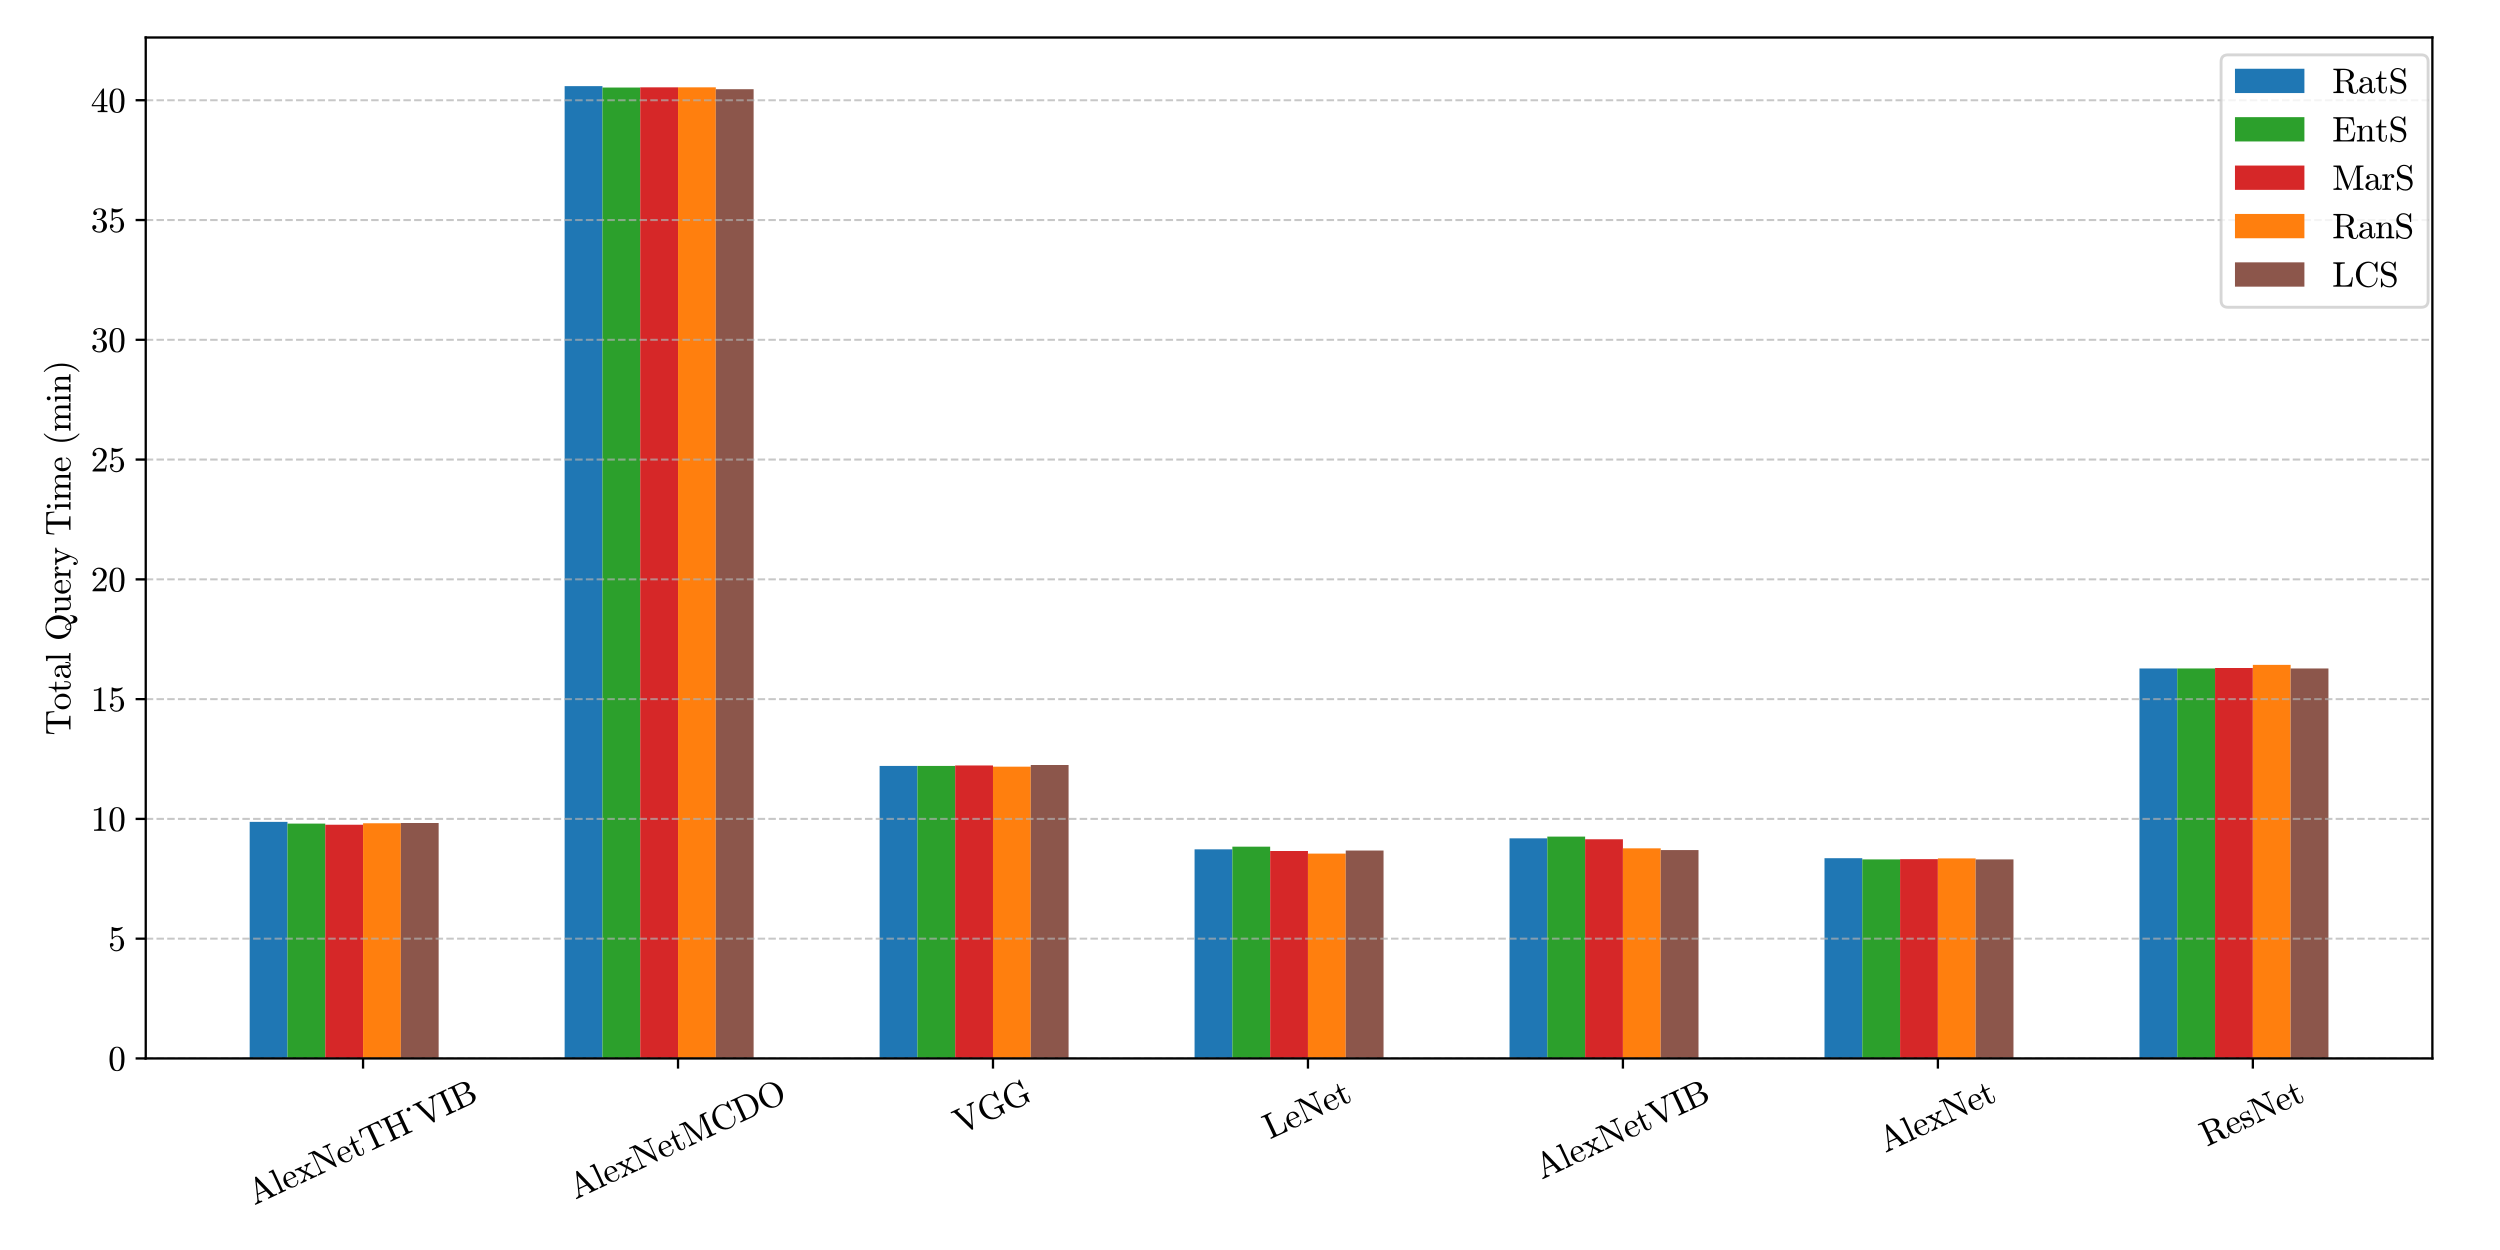 <?xml version="1.0" encoding="utf-8" standalone="no"?>
<!DOCTYPE svg PUBLIC "-//W3C//DTD SVG 1.1//EN"
  "http://www.w3.org/Graphics/SVG/1.1/DTD/svg11.dtd">
<svg xmlns:xlink="http://www.w3.org/1999/xlink" width="864pt" height="432pt" viewBox="0 0 864 432" xmlns="http://www.w3.org/2000/svg" version="1.1">
 <defs>
  <style type="text/css">*{stroke-linejoin: round; stroke-linecap: butt}</style>
 </defs>
 <g id="figure_1">
  <g id="patch_1">
   <path d="M 0 432 
L 864 432 
L 864 0 
L 0 0 
z
" style="fill: #ffffff"/>
  </g>
  <g id="axes_1">
   <g id="patch_2">
    <path d="M 50.367 365.8 
L 840.63 365.8 
L 840.63 12.96 
L 50.367 12.96 
z
" style="fill: #ffffff"/>
   </g>
   <g id="patch_3">
    <path d="M 86.288 365.8 
L 99.35 365.8 
L 99.35 284.048 
L 86.288 284.048 
z
" clip-path="url(#pacd5dd7cca)" style="fill: #1f77b4"/>
   </g>
   <g id="patch_4">
    <path d="M 99.35 365.8 
L 112.413 365.8 
L 112.413 284.629 
L 99.35 284.629 
z
" clip-path="url(#pacd5dd7cca)" style="fill: #2ca02c"/>
   </g>
   <g id="patch_5">
    <path d="M 112.413 365.8 
L 125.475 365.8 
L 125.475 285.017 
L 112.413 285.017 
z
" clip-path="url(#pacd5dd7cca)" style="fill: #d62728"/>
   </g>
   <g id="patch_6">
    <path d="M 125.475 365.8 
L 138.537 365.8 
L 138.537 284.532 
L 125.475 284.532 
z
" clip-path="url(#pacd5dd7cca)" style="fill: #ff7f0e"/>
   </g>
   <g id="patch_7">
    <path d="M 138.537 365.8 
L 151.599 365.8 
L 151.599 284.436 
L 138.537 284.436 
z
" clip-path="url(#pacd5dd7cca)" style="fill: #8c564b"/>
   </g>
   <g id="patch_8">
    <path d="M 195.14 365.8 
L 208.202 365.8 
L 208.202 29.762 
L 195.14 29.762 
z
" clip-path="url(#pacd5dd7cca)" style="fill: #1f77b4"/>
   </g>
   <g id="patch_9">
    <path d="M 208.202 365.8 
L 221.264 365.8 
L 221.264 30.259 
L 208.202 30.259 
z
" clip-path="url(#pacd5dd7cca)" style="fill: #2ca02c"/>
   </g>
   <g id="patch_10">
    <path d="M 221.264 365.8 
L 234.326 365.8 
L 234.326 30.176 
L 221.264 30.176 
z
" clip-path="url(#pacd5dd7cca)" style="fill: #d62728"/>
   </g>
   <g id="patch_11">
    <path d="M 234.326 365.8 
L 247.389 365.8 
L 247.389 30.176 
L 234.326 30.176 
z
" clip-path="url(#pacd5dd7cca)" style="fill: #ff7f0e"/>
   </g>
   <g id="patch_12">
    <path d="M 247.389 365.8 
L 260.451 365.8 
L 260.451 30.838 
L 247.389 30.838 
z
" clip-path="url(#pacd5dd7cca)" style="fill: #8c564b"/>
   </g>
   <g id="patch_13">
    <path d="M 303.992 365.8 
L 317.054 365.8 
L 317.054 264.715 
L 303.992 264.715 
z
" clip-path="url(#pacd5dd7cca)" style="fill: #1f77b4"/>
   </g>
   <g id="patch_14">
    <path d="M 317.054 365.8 
L 330.116 365.8 
L 330.116 264.715 
L 317.054 264.715 
z
" clip-path="url(#pacd5dd7cca)" style="fill: #2ca02c"/>
   </g>
   <g id="patch_15">
    <path d="M 330.116 365.8 
L 343.178 365.8 
L 343.178 264.55 
L 330.116 264.55 
z
" clip-path="url(#pacd5dd7cca)" style="fill: #d62728"/>
   </g>
   <g id="patch_16">
    <path d="M 343.178 365.8 
L 356.24 365.8 
L 356.24 264.964 
L 343.178 264.964 
z
" clip-path="url(#pacd5dd7cca)" style="fill: #ff7f0e"/>
   </g>
   <g id="patch_17">
    <path d="M 356.24 365.8 
L 369.303 365.8 
L 369.303 264.384 
L 356.24 264.384 
z
" clip-path="url(#pacd5dd7cca)" style="fill: #8c564b"/>
   </g>
   <g id="patch_18">
    <path d="M 412.843 365.8 
L 425.905 365.8 
L 425.905 293.526 
L 412.843 293.526 
z
" clip-path="url(#pacd5dd7cca)" style="fill: #1f77b4"/>
   </g>
   <g id="patch_19">
    <path d="M 425.905 365.8 
L 438.968 365.8 
L 438.968 292.615 
L 425.905 292.615 
z
" clip-path="url(#pacd5dd7cca)" style="fill: #2ca02c"/>
   </g>
   <g id="patch_20">
    <path d="M 438.968 365.8 
L 452.03 365.8 
L 452.03 294.105 
L 438.968 294.105 
z
" clip-path="url(#pacd5dd7cca)" style="fill: #d62728"/>
   </g>
   <g id="patch_21">
    <path d="M 452.03 365.8 
L 465.092 365.8 
L 465.092 295.016 
L 452.03 295.016 
z
" clip-path="url(#pacd5dd7cca)" style="fill: #ff7f0e"/>
   </g>
   <g id="patch_22">
    <path d="M 465.092 365.8 
L 478.154 365.8 
L 478.154 293.94 
L 465.092 293.94 
z
" clip-path="url(#pacd5dd7cca)" style="fill: #8c564b"/>
   </g>
   <g id="patch_23">
    <path d="M 521.695 365.8 
L 534.757 365.8 
L 534.757 289.717 
L 521.695 289.717 
z
" clip-path="url(#pacd5dd7cca)" style="fill: #1f77b4"/>
   </g>
   <g id="patch_24">
    <path d="M 534.757 365.8 
L 547.819 365.8 
L 547.819 289.138 
L 534.757 289.138 
z
" clip-path="url(#pacd5dd7cca)" style="fill: #2ca02c"/>
   </g>
   <g id="patch_25">
    <path d="M 547.819 365.8 
L 560.881 365.8 
L 560.881 290.049 
L 547.819 290.049 
z
" clip-path="url(#pacd5dd7cca)" style="fill: #d62728"/>
   </g>
   <g id="patch_26">
    <path d="M 560.881 365.8 
L 573.944 365.8 
L 573.944 293.195 
L 560.881 293.195 
z
" clip-path="url(#pacd5dd7cca)" style="fill: #ff7f0e"/>
   </g>
   <g id="patch_27">
    <path d="M 573.944 365.8 
L 587.006 365.8 
L 587.006 293.774 
L 573.944 293.774 
z
" clip-path="url(#pacd5dd7cca)" style="fill: #8c564b"/>
   </g>
   <g id="patch_28">
    <path d="M 630.546 365.8 
L 643.609 365.8 
L 643.609 296.589 
L 630.546 296.589 
z
" clip-path="url(#pacd5dd7cca)" style="fill: #1f77b4"/>
   </g>
   <g id="patch_29">
    <path d="M 643.609 365.8 
L 656.671 365.8 
L 656.671 297.003 
L 643.609 297.003 
z
" clip-path="url(#pacd5dd7cca)" style="fill: #2ca02c"/>
   </g>
   <g id="patch_30">
    <path d="M 656.671 365.8 
L 669.733 365.8 
L 669.733 296.92 
L 656.671 296.92 
z
" clip-path="url(#pacd5dd7cca)" style="fill: #d62728"/>
   </g>
   <g id="patch_31">
    <path d="M 669.733 365.8 
L 682.795 365.8 
L 682.795 296.672 
L 669.733 296.672 
z
" clip-path="url(#pacd5dd7cca)" style="fill: #ff7f0e"/>
   </g>
   <g id="patch_32">
    <path d="M 682.795 365.8 
L 695.857 365.8 
L 695.857 297.003 
L 682.795 297.003 
z
" clip-path="url(#pacd5dd7cca)" style="fill: #8c564b"/>
   </g>
   <g id="patch_33">
    <path d="M 739.398 365.8 
L 752.46 365.8 
L 752.46 231.02 
L 739.398 231.02 
z
" clip-path="url(#pacd5dd7cca)" style="fill: #1f77b4"/>
   </g>
   <g id="patch_34">
    <path d="M 752.46 365.8 
L 765.522 365.8 
L 765.522 231.02 
L 752.46 231.02 
z
" clip-path="url(#pacd5dd7cca)" style="fill: #2ca02c"/>
   </g>
   <g id="patch_35">
    <path d="M 765.522 365.8 
L 778.585 365.8 
L 778.585 230.855 
L 765.522 230.855 
z
" clip-path="url(#pacd5dd7cca)" style="fill: #d62728"/>
   </g>
   <g id="patch_36">
    <path d="M 778.585 365.8 
L 791.647 365.8 
L 791.647 229.779 
L 778.585 229.779 
z
" clip-path="url(#pacd5dd7cca)" style="fill: #ff7f0e"/>
   </g>
   <g id="patch_37">
    <path d="M 791.647 365.8 
L 804.709 365.8 
L 804.709 231.02 
L 791.647 231.02 
z
" clip-path="url(#pacd5dd7cca)" style="fill: #8c564b"/>
   </g>
   <g id="matplotlib.axis_1">
    <g id="xtick_1">
     <g id="line2d_1">
      <defs>
       <path id="m94a2c2d77e" d="M 0 0 
L 0 3.5 
" style="stroke: #000000; stroke-width: 0.8"/>
      </defs>
      <g>
       <use xlink:href="#m94a2c2d77e" x="125.475" y="365.8" style="stroke: #000000; stroke-width: 0.8"/>
      </g>
     </g>
     <g id="text_1">
      <!-- AlexNetTH_VIB -->
      <g transform="translate(87.876 416.595) rotate(-25) scale(0.12 -0.12)">
       <defs>
        <path id="Cmr10-41" d="M 206 0 
L 206 225 
Q 778 225 909 603 
L 2253 4513 
Q 2272 4581 2356 4581 
L 2438 4581 
Q 2522 4581 2541 4513 
L 3944 428 
Q 4003 294 4170 259 
Q 4338 225 4588 225 
L 4588 0 
L 2803 0 
L 2803 225 
Q 3334 225 3334 397 
L 3334 428 
L 2988 1428 
L 1434 1428 
L 1147 603 
Q 1141 581 1141 538 
Q 1141 378 1292 301 
Q 1444 225 1619 225 
L 1619 0 
L 206 0 
z
M 1509 1650 
L 2913 1650 
L 2209 3694 
L 1509 1650 
z
" transform="scale(0.016)"/>
        <path id="Cmr10-6c" d="M 197 0 
L 197 225 
Q 416 225 556 259 
Q 697 294 697 428 
L 697 3788 
Q 697 3959 645 4036 
Q 594 4113 497 4130 
Q 400 4147 197 4147 
L 197 4372 
L 1147 4441 
L 1147 428 
Q 1147 294 1287 259 
Q 1428 225 1644 225 
L 1644 0 
L 197 0 
z
" transform="scale(0.016)"/>
        <path id="Cmr10-65" d="M 1594 -72 
Q 1203 -72 876 133 
Q 550 338 364 680 
Q 178 1022 178 1403 
Q 178 1778 348 2115 
Q 519 2453 823 2661 
Q 1128 2869 1503 2869 
Q 1797 2869 2014 2770 
Q 2231 2672 2372 2497 
Q 2513 2322 2584 2084 
Q 2656 1847 2656 1563 
Q 2656 1478 2591 1478 
L 738 1478 
L 738 1409 
Q 738 878 952 497 
Q 1166 116 1650 116 
Q 1847 116 2014 203 
Q 2181 291 2304 447 
Q 2428 603 2472 781 
Q 2478 803 2495 820 
Q 2513 838 2534 838 
L 2591 838 
Q 2656 838 2656 756 
Q 2566 394 2266 161 
Q 1966 -72 1594 -72 
z
M 744 1638 
L 2203 1638 
Q 2203 1878 2136 2125 
Q 2069 2372 1912 2536 
Q 1756 2700 1503 2700 
Q 1141 2700 942 2361 
Q 744 2022 744 1638 
z
" transform="scale(0.016)"/>
        <path id="Cmr10-78" d="M 78 0 
L 78 225 
Q 322 225 537 320 
Q 753 416 903 603 
L 1484 1344 
L 728 2328 
Q 616 2469 483 2501 
Q 350 2534 109 2534 
L 109 2759 
L 1441 2759 
L 1441 2534 
Q 1356 2534 1282 2496 
Q 1209 2459 1209 2388 
Q 1209 2363 1228 2328 
L 1741 1663 
L 2125 2156 
Q 2203 2250 2203 2344 
Q 2203 2422 2151 2478 
Q 2100 2534 2016 2534 
L 2016 2759 
L 3194 2759 
L 3194 2534 
Q 2947 2534 2730 2439 
Q 2513 2344 2363 2156 
L 1856 1509 
L 2675 428 
Q 2797 288 2928 256 
Q 3059 225 3303 225 
L 3303 0 
L 1972 0 
L 1972 225 
Q 2050 225 2122 262 
Q 2194 300 2194 372 
Q 2194 400 2175 428 
L 1600 1191 
L 1141 603 
Q 1069 522 1069 416 
Q 1069 338 1122 281 
Q 1175 225 1247 225 
L 1247 0 
L 78 0 
z
" transform="scale(0.016)"/>
        <path id="Cmr10-4e" d="M 197 0 
L 197 225 
Q 856 225 856 603 
L 856 4109 
Q 647 4147 197 4147 
L 197 4372 
L 1422 4372 
Q 1453 4372 1466 4347 
L 3731 1013 
L 3731 3769 
Q 3731 4147 3072 4147 
L 3072 4372 
L 4594 4372 
L 4594 4147 
Q 3938 4147 3938 3769 
L 3938 56 
Q 3938 38 3913 19 
Q 3888 0 3872 0 
L 3794 0 
Q 3763 0 3750 25 
L 1063 3981 
L 1063 603 
Q 1063 225 1722 225 
L 1722 0 
L 197 0 
z
" transform="scale(0.016)"/>
        <path id="Cmr10-74" d="M 653 769 
L 653 2534 
L 122 2534 
L 122 2700 
Q 541 2700 737 3090 
Q 934 3481 934 3938 
L 1119 3938 
L 1119 2759 
L 2022 2759 
L 2022 2534 
L 1119 2534 
L 1119 781 
Q 1119 516 1208 316 
Q 1297 116 1528 116 
Q 1747 116 1844 327 
Q 1941 538 1941 781 
L 1941 1159 
L 2125 1159 
L 2125 769 
Q 2125 569 2051 373 
Q 1978 178 1834 53 
Q 1691 -72 1484 -72 
Q 1100 -72 876 158 
Q 653 388 653 769 
z
" transform="scale(0.016)"/>
        <path id="Cmr10-54" d="M 1081 0 
L 1081 225 
Q 1403 225 1706 261 
Q 2009 297 2009 428 
L 2009 3944 
Q 2009 4081 1932 4114 
Q 1856 4147 1684 4147 
L 1416 4147 
Q 888 4147 666 3916 
Q 550 3800 500 3545 
Q 450 3291 416 2906 
L 231 2906 
L 353 4372 
L 4263 4372 
L 4384 2906 
L 4197 2906 
Q 4159 3319 4114 3561 
Q 4069 3803 3950 3916 
Q 3725 4147 3200 4147 
L 2931 4147 
Q 2816 4147 2752 4137 
Q 2688 4128 2647 4083 
Q 2606 4038 2606 3944 
L 2606 428 
Q 2606 297 2909 261 
Q 3213 225 3531 225 
L 3531 0 
L 1081 0 
z
" transform="scale(0.016)"/>
        <path id="Cmr10-48" d="M 197 0 
L 197 225 
Q 856 225 856 428 
L 856 3944 
Q 856 4147 197 4147 
L 197 4372 
L 2113 4372 
L 2113 4147 
Q 1453 4147 1453 3944 
L 1453 2388 
L 3341 2388 
L 3341 3944 
Q 3341 4147 2681 4147 
L 2681 4372 
L 4594 4372 
L 4594 4147 
Q 3938 4147 3938 3944 
L 3938 428 
Q 3938 225 4594 225 
L 4594 0 
L 2681 0 
L 2681 225 
Q 3341 225 3341 428 
L 3341 2163 
L 1453 2163 
L 1453 428 
Q 1453 225 2113 225 
L 2113 0 
L 197 0 
z
" transform="scale(0.016)"/>
        <path id="Cmr10-5f" d="M 538 3928 
Q 538 4069 644 4175 
Q 750 4281 891 4281 
Q 978 4281 1062 4234 
Q 1147 4188 1194 4103 
Q 1241 4019 1241 3928 
Q 1241 3791 1137 3684 
Q 1034 3578 891 3578 
Q 750 3578 644 3684 
Q 538 3791 538 3928 
z
" transform="scale(0.016)"/>
        <path id="Cmr10-56" d="M 2253 -72 
L 744 3944 
Q 688 4078 528 4112 
Q 369 4147 122 4147 
L 122 4372 
L 1881 4372 
L 1881 4147 
Q 1350 4147 1350 3981 
Q 1353 3972 1354 3964 
Q 1356 3956 1356 3944 
L 2584 678 
L 3744 3769 
Q 3756 3794 3756 3847 
Q 3756 4003 3612 4075 
Q 3469 4147 3291 4147 
L 3291 4372 
L 4672 4372 
L 4672 4147 
Q 4431 4147 4248 4058 
Q 4066 3969 3988 3769 
L 2541 -72 
Q 2522 -141 2438 -141 
L 2356 -141 
Q 2272 -141 2253 -72 
z
" transform="scale(0.016)"/>
        <path id="Cmr10-49" d="M 166 0 
L 166 225 
Q 856 225 856 428 
L 856 3944 
Q 856 4147 166 4147 
L 166 4372 
L 2144 4372 
L 2144 4147 
Q 1453 4147 1453 3944 
L 1453 428 
Q 1453 225 2144 225 
L 2144 0 
L 166 0 
z
" transform="scale(0.016)"/>
        <path id="Cmr10-42" d="M 219 0 
L 219 225 
Q 878 225 878 428 
L 878 3944 
Q 878 4147 219 4147 
L 219 4372 
L 2572 4372 
Q 2897 4372 3228 4245 
Q 3559 4119 3776 3870 
Q 3994 3622 3994 3284 
Q 3994 2894 3673 2630 
Q 3353 2366 2925 2284 
Q 3203 2284 3497 2131 
Q 3791 1978 3978 1722 
Q 4166 1466 4166 1178 
Q 4166 828 3958 559 
Q 3750 291 3419 145 
Q 3088 0 2753 0 
L 219 0 
z
M 1434 428 
Q 1434 291 1512 258 
Q 1591 225 1759 225 
L 2572 225 
Q 2822 225 3036 356 
Q 3250 488 3375 708 
Q 3500 928 3500 1178 
Q 3500 1422 3397 1655 
Q 3294 1888 3101 2038 
Q 2909 2188 2663 2188 
L 1434 2188 
L 1434 428 
z
M 1434 2356 
L 2394 2356 
Q 2588 2356 2758 2426 
Q 2928 2497 3064 2630 
Q 3200 2763 3273 2930 
Q 3347 3097 3347 3284 
Q 3347 3450 3292 3603 
Q 3238 3756 3131 3881 
Q 3025 4006 2881 4076 
Q 2738 4147 2572 4147 
L 1759 4147 
Q 1644 4147 1580 4137 
Q 1516 4128 1475 4083 
Q 1434 4038 1434 3944 
L 1434 2356 
z
" transform="scale(0.016)"/>
       </defs>
       <use xlink:href="#Cmr10-41"/>
       <use xlink:href="#Cmr10-6c" transform="translate(75 0)"/>
       <use xlink:href="#Cmr10-65" transform="translate(102.686 0)"/>
       <use xlink:href="#Cmr10-78" transform="translate(147.07 0)"/>
       <use xlink:href="#Cmr10-4e" transform="translate(199.756 0)"/>
       <use xlink:href="#Cmr10-65" transform="translate(274.756 0)"/>
       <use xlink:href="#Cmr10-74" transform="translate(319.141 0)"/>
       <use xlink:href="#Cmr10-54" transform="translate(357.959 0)"/>
       <use xlink:href="#Cmr10-48" transform="translate(430.176 0)"/>
       <use xlink:href="#Cmr10-5f" transform="translate(505.176 0)"/>
       <use xlink:href="#Cmr10-56" transform="translate(532.861 0)"/>
       <use xlink:href="#Cmr10-49" transform="translate(607.861 0)"/>
       <use xlink:href="#Cmr10-42" transform="translate(643.945 0)"/>
      </g>
     </g>
    </g>
    <g id="xtick_2">
     <g id="line2d_2">
      <g>
       <use xlink:href="#m94a2c2d77e" x="234.326" y="365.8" style="stroke: #000000; stroke-width: 0.8"/>
      </g>
     </g>
     <g id="text_2">
      <!-- AlexNetMCDO -->
      <g transform="translate(198.846 414.619) rotate(-25) scale(0.12 -0.12)">
       <defs>
        <path id="Cmr10-4d" d="M 225 0 
L 225 225 
Q 884 225 884 603 
L 884 3944 
Q 884 4147 225 4147 
L 225 4372 
L 1434 4372 
Q 1513 4372 1538 4300 
L 2931 678 
L 4325 4300 
Q 4350 4372 4428 4372 
L 5638 4372 
L 5638 4147 
Q 4978 4147 4978 3944 
L 4978 428 
Q 4978 225 5638 225 
L 5638 0 
L 3775 0 
L 3775 225 
Q 4434 225 4434 428 
L 4434 4153 
L 2859 72 
Q 2831 0 2753 0 
Q 2672 0 2644 72 
L 1088 4103 
L 1088 603 
Q 1088 225 1747 225 
L 1747 0 
L 225 0 
z
" transform="scale(0.016)"/>
        <path id="Cmr10-43" d="M 1459 684 
Q 1678 406 2006 245 
Q 2334 84 2688 84 
Q 2984 84 3237 201 
Q 3491 319 3680 528 
Q 3869 738 3970 1003 
Q 4072 1269 4072 1563 
Q 4072 1613 4128 1613 
L 4206 1613 
Q 4256 1613 4256 1550 
Q 4256 1216 4128 905 
Q 4000 594 3765 358 
Q 3531 122 3226 -9 
Q 2922 -141 2591 -141 
Q 2131 -141 1720 45 
Q 1309 231 1004 554 
Q 700 878 529 1303 
Q 359 1728 359 2188 
Q 359 2647 529 3072 
Q 700 3497 1004 3822 
Q 1309 4147 1720 4330 
Q 2131 4513 2591 4513 
Q 2919 4513 3219 4370 
Q 3519 4228 3744 3969 
L 4116 4494 
Q 4153 4513 4159 4513 
L 4206 4513 
Q 4225 4513 4240 4497 
Q 4256 4481 4256 4459 
L 4256 2731 
Q 4256 2675 4206 2675 
L 4091 2675 
Q 4031 2675 4031 2731 
Q 4031 2916 3957 3144 
Q 3884 3372 3770 3576 
Q 3656 3781 3506 3938 
Q 3147 4288 2681 4288 
Q 2328 4288 2004 4128 
Q 1681 3969 1459 3688 
Q 1225 3388 1134 3005 
Q 1044 2622 1044 2188 
Q 1044 1753 1134 1368 
Q 1225 984 1459 684 
z
" transform="scale(0.016)"/>
        <path id="Cmr10-44" d="M 213 0 
L 213 225 
Q 872 225 872 428 
L 872 3944 
Q 872 4147 213 4147 
L 213 4372 
L 2572 4372 
Q 3009 4372 3371 4183 
Q 3734 3994 3990 3678 
Q 4247 3363 4386 2963 
Q 4525 2563 4525 2144 
Q 4525 1738 4384 1355 
Q 4244 972 3980 664 
Q 3716 356 3355 178 
Q 2994 0 2572 0 
L 213 0 
z
M 1447 428 
Q 1447 291 1525 258 
Q 1603 225 1772 225 
L 2406 225 
Q 2734 225 3029 367 
Q 3325 509 3519 763 
Q 3722 1031 3790 1364 
Q 3859 1697 3859 2144 
Q 3859 2609 3790 2959 
Q 3722 3309 3519 3584 
Q 3328 3856 3034 4001 
Q 2741 4147 2406 4147 
L 1772 4147 
Q 1656 4147 1592 4137 
Q 1528 4128 1487 4083 
Q 1447 4038 1447 3944 
L 1447 428 
z
" transform="scale(0.016)"/>
        <path id="Cmr10-4f" d="M 2491 -141 
Q 1881 -141 1395 182 
Q 909 506 634 1042 
Q 359 1578 359 2169 
Q 359 2606 517 3034 
Q 675 3463 958 3794 
Q 1241 4125 1637 4319 
Q 2034 4513 2491 4513 
Q 2944 4513 3342 4317 
Q 3741 4122 4025 3787 
Q 4309 3453 4462 3037 
Q 4616 2622 4616 2169 
Q 4616 1578 4341 1042 
Q 4066 506 3578 182 
Q 3091 -141 2491 -141 
z
M 1428 691 
Q 1616 397 1891 223 
Q 2166 50 2491 50 
Q 2700 50 2901 134 
Q 3103 219 3267 366 
Q 3431 513 3547 691 
Q 3928 1266 3928 2272 
Q 3928 3194 3547 3731 
Q 3359 4000 3079 4162 
Q 2800 4325 2491 4325 
Q 2178 4325 1897 4162 
Q 1616 4000 1428 3731 
Q 1278 3522 1195 3286 
Q 1113 3050 1078 2797 
Q 1044 2544 1044 2272 
Q 1044 1981 1076 1704 
Q 1109 1428 1198 1162 
Q 1288 897 1428 691 
z
" transform="scale(0.016)"/>
       </defs>
       <use xlink:href="#Cmr10-41"/>
       <use xlink:href="#Cmr10-6c" transform="translate(75 0)"/>
       <use xlink:href="#Cmr10-65" transform="translate(102.686 0)"/>
       <use xlink:href="#Cmr10-78" transform="translate(147.07 0)"/>
       <use xlink:href="#Cmr10-4e" transform="translate(199.756 0)"/>
       <use xlink:href="#Cmr10-65" transform="translate(274.756 0)"/>
       <use xlink:href="#Cmr10-74" transform="translate(319.141 0)"/>
       <use xlink:href="#Cmr10-4d" transform="translate(357.959 0)"/>
       <use xlink:href="#Cmr10-43" transform="translate(449.561 0)"/>
       <use xlink:href="#Cmr10-44" transform="translate(521.777 0)"/>
       <use xlink:href="#Cmr10-4f" transform="translate(598.096 0)"/>
      </g>
     </g>
    </g>
    <g id="xtick_3">
     <g id="line2d_3">
      <g>
       <use xlink:href="#m94a2c2d77e" x="343.178" y="365.8" style="stroke: #000000; stroke-width: 0.8"/>
      </g>
     </g>
     <g id="text_3">
      <!-- VGG -->
      <g transform="translate(331.839 392.104) rotate(-25) scale(0.12 -0.12)">
       <defs>
        <path id="Cmr10-47" d="M 1472 684 
Q 1703 403 2036 243 
Q 2369 84 2731 84 
Q 3088 84 3378 265 
Q 3669 447 3669 781 
L 3669 1319 
Q 3669 1522 2869 1522 
L 2869 1747 
L 4703 1747 
L 4703 1522 
Q 4500 1522 4381 1487 
Q 4263 1453 4263 1319 
L 4263 56 
Q 4263 34 4245 17 
Q 4228 0 4206 0 
Q 4147 0 4008 140 
Q 3869 281 3788 391 
Q 3631 122 3297 -9 
Q 2963 -141 2597 -141 
Q 1975 -141 1464 179 
Q 953 500 656 1036 
Q 359 1572 359 2188 
Q 359 2641 531 3069 
Q 703 3497 1011 3822 
Q 1319 4147 1728 4330 
Q 2138 4513 2597 4513 
Q 2928 4513 3223 4370 
Q 3519 4228 3750 3969 
L 4122 4494 
Q 4159 4513 4166 4513 
L 4213 4513 
Q 4231 4513 4247 4497 
Q 4263 4481 4263 4459 
L 4263 2731 
Q 4263 2675 4213 2675 
L 4097 2675 
Q 4038 2675 4038 2731 
Q 4038 2916 3964 3144 
Q 3891 3372 3777 3576 
Q 3663 3781 3513 3938 
Q 3153 4288 2688 4288 
Q 2331 4288 2006 4128 
Q 1681 3969 1459 3688 
Q 1225 3388 1134 3005 
Q 1044 2622 1044 2188 
Q 1044 1206 1472 684 
z
" transform="scale(0.016)"/>
       </defs>
       <use xlink:href="#Cmr10-56"/>
       <use xlink:href="#Cmr10-47" transform="translate(75 0)"/>
       <use xlink:href="#Cmr10-47" transform="translate(153.418 0)"/>
      </g>
     </g>
    </g>
    <g id="xtick_4">
     <g id="line2d_4">
      <g>
       <use xlink:href="#m94a2c2d77e" x="452.03" y="365.8" style="stroke: #000000; stroke-width: 0.8"/>
      </g>
     </g>
     <g id="text_4">
      <!-- LeNet -->
      <g transform="translate(438.882 393.791) rotate(-25) scale(0.12 -0.12)">
       <defs>
        <path id="Cmr10-4c" d="M 197 0 
L 197 225 
Q 856 225 856 428 
L 856 3944 
Q 856 4147 197 4147 
L 197 4372 
L 2272 4372 
L 2272 4147 
Q 1453 4147 1453 3944 
L 1453 428 
Q 1453 291 1531 258 
Q 1609 225 1778 225 
L 2272 225 
Q 2750 225 3009 400 
Q 3269 575 3376 876 
Q 3484 1178 3541 1678 
L 3725 1678 
L 3547 0 
L 197 0 
z
" transform="scale(0.016)"/>
       </defs>
       <use xlink:href="#Cmr10-4c"/>
       <use xlink:href="#Cmr10-65" transform="translate(62.5 0)"/>
       <use xlink:href="#Cmr10-4e" transform="translate(106.885 0)"/>
       <use xlink:href="#Cmr10-65" transform="translate(181.885 0)"/>
       <use xlink:href="#Cmr10-74" transform="translate(226.27 0)"/>
      </g>
     </g>
    </g>
    <g id="xtick_5">
     <g id="line2d_5">
      <g>
       <use xlink:href="#m94a2c2d77e" x="560.881" y="365.8" style="stroke: #000000; stroke-width: 0.8"/>
      </g>
     </g>
     <g id="text_5">
      <!-- AlexNetVIB -->
      <g transform="translate(532.793 407.724) rotate(-25) scale(0.12 -0.12)">
       <use xlink:href="#Cmr10-41"/>
       <use xlink:href="#Cmr10-6c" transform="translate(75 0)"/>
       <use xlink:href="#Cmr10-65" transform="translate(102.686 0)"/>
       <use xlink:href="#Cmr10-78" transform="translate(147.07 0)"/>
       <use xlink:href="#Cmr10-4e" transform="translate(199.756 0)"/>
       <use xlink:href="#Cmr10-65" transform="translate(274.756 0)"/>
       <use xlink:href="#Cmr10-74" transform="translate(319.141 0)"/>
       <use xlink:href="#Cmr10-56" transform="translate(357.959 0)"/>
       <use xlink:href="#Cmr10-49" transform="translate(432.959 0)"/>
       <use xlink:href="#Cmr10-42" transform="translate(469.043 0)"/>
      </g>
     </g>
    </g>
    <g id="xtick_6">
     <g id="line2d_6">
      <g>
       <use xlink:href="#m94a2c2d77e" x="669.733" y="365.8" style="stroke: #000000; stroke-width: 0.8"/>
      </g>
     </g>
     <g id="text_6">
      <!-- AlexNet -->
      <g transform="translate(651.535 398.501) rotate(-25) scale(0.12 -0.12)">
       <use xlink:href="#Cmr10-41"/>
       <use xlink:href="#Cmr10-6c" transform="translate(75 0)"/>
       <use xlink:href="#Cmr10-65" transform="translate(102.686 0)"/>
       <use xlink:href="#Cmr10-78" transform="translate(147.07 0)"/>
       <use xlink:href="#Cmr10-4e" transform="translate(199.756 0)"/>
       <use xlink:href="#Cmr10-65" transform="translate(274.756 0)"/>
       <use xlink:href="#Cmr10-74" transform="translate(319.141 0)"/>
      </g>
     </g>
    </g>
    <g id="xtick_7">
     <g id="line2d_7">
      <g>
       <use xlink:href="#m94a2c2d77e" x="778.585" y="365.8" style="stroke: #000000; stroke-width: 0.8"/>
      </g>
     </g>
     <g id="text_7">
      <!-- ResNet -->
      <g transform="translate(762.692 396.351) rotate(-25) scale(0.12 -0.12)">
       <defs>
        <path id="Cmr10-52" d="M 213 0 
L 213 225 
Q 872 225 872 428 
L 872 3944 
Q 872 4147 213 4147 
L 213 4372 
L 2222 4372 
Q 2581 4372 2976 4242 
Q 3372 4113 3637 3847 
Q 3903 3581 3903 3213 
Q 3903 2944 3742 2733 
Q 3581 2522 3329 2380 
Q 3078 2238 2816 2175 
Q 3103 2075 3318 1856 
Q 3534 1638 3578 1356 
L 3669 788 
Q 3731 403 3800 214 
Q 3869 25 4103 25 
Q 4303 25 4401 211 
Q 4500 397 4500 616 
Q 4500 638 4520 655 
Q 4541 672 4563 672 
L 4622 672 
Q 4684 672 4684 588 
Q 4684 413 4615 245 
Q 4547 78 4417 -31 
Q 4288 -141 4109 -141 
Q 3647 -141 3314 89 
Q 2981 319 2981 763 
L 2981 1331 
Q 2981 1650 2759 1878 
Q 2538 2106 2216 2106 
L 1447 2106 
L 1447 428 
Q 1447 225 2106 225 
L 2106 0 
L 213 0 
z
M 1447 2272 
L 2131 2272 
Q 2663 2272 2941 2486 
Q 3219 2700 3219 3213 
Q 3219 3722 2944 3934 
Q 2669 4147 2131 4147 
L 1772 4147 
Q 1656 4147 1592 4137 
Q 1528 4128 1487 4083 
Q 1447 4038 1447 3944 
L 1447 2272 
z
" transform="scale(0.016)"/>
        <path id="Cmr10-73" d="M 213 -19 
L 213 1025 
Q 213 1075 269 1075 
L 347 1075 
Q 384 1075 397 1025 
Q 575 97 1259 97 
Q 1563 97 1767 234 
Q 1972 372 1972 659 
Q 1972 866 1812 1011 
Q 1653 1156 1434 1209 
L 1006 1294 
Q 791 1341 614 1437 
Q 438 1534 325 1695 
Q 213 1856 213 2069 
Q 213 2350 361 2529 
Q 509 2709 746 2789 
Q 984 2869 1259 2869 
Q 1588 2869 1831 2694 
L 2016 2853 
Q 2016 2869 2047 2869 
L 2094 2869 
Q 2113 2869 2128 2851 
Q 2144 2834 2144 2816 
L 2144 1978 
Q 2144 1919 2094 1919 
L 2016 1919 
Q 1959 1919 1959 1978 
Q 1959 2313 1773 2516 
Q 1588 2719 1253 2719 
Q 966 2719 755 2612 
Q 544 2506 544 2247 
Q 544 2069 695 1955 
Q 847 1841 1050 1791 
L 1484 1709 
Q 1703 1659 1892 1540 
Q 2081 1422 2192 1240 
Q 2303 1059 2303 831 
Q 2303 600 2223 429 
Q 2144 259 2001 146 
Q 1859 34 1665 -19 
Q 1472 -72 1259 -72 
Q 859 -72 575 197 
L 341 -56 
Q 341 -72 306 -72 
L 269 -72 
Q 213 -72 213 -19 
z
" transform="scale(0.016)"/>
       </defs>
       <use xlink:href="#Cmr10-52"/>
       <use xlink:href="#Cmr10-65" transform="translate(73.584 0)"/>
       <use xlink:href="#Cmr10-73" transform="translate(117.969 0)"/>
       <use xlink:href="#Cmr10-4e" transform="translate(157.373 0)"/>
       <use xlink:href="#Cmr10-65" transform="translate(232.373 0)"/>
       <use xlink:href="#Cmr10-74" transform="translate(276.758 0)"/>
      </g>
     </g>
    </g>
   </g>
   <g id="matplotlib.axis_2">
    <g id="ytick_1">
     <g id="line2d_8">
      <path d="M 50.367 365.8 
L 840.63 365.8 
" clip-path="url(#pacd5dd7cca)" style="fill: none; stroke-dasharray: 2.59,1.12; stroke-dashoffset: 0; stroke: #b0b0b0; stroke-opacity: 0.7; stroke-width: 0.7"/>
     </g>
     <g id="line2d_9">
      <defs>
       <path id="m070a656f04" d="M 0 0 
L -3.5 0 
" style="stroke: #000000; stroke-width: 0.8"/>
      </defs>
      <g>
       <use xlink:href="#m070a656f04" x="50.367" y="365.8" style="stroke: #000000; stroke-width: 0.8"/>
      </g>
     </g>
     <g id="text_8">
      <!-- $\mathdefault{0}$ -->
      <g transform="translate(37.367 369.963) scale(0.12 -0.12)">
       <defs>
        <path id="Cmr10-30" d="M 1600 -141 
Q 816 -141 533 504 
Q 250 1150 250 2041 
Q 250 2597 351 3087 
Q 453 3578 754 3920 
Q 1056 4263 1600 4263 
Q 2022 4263 2290 4056 
Q 2559 3850 2700 3523 
Q 2841 3197 2892 2823 
Q 2944 2450 2944 2041 
Q 2944 1491 2842 1011 
Q 2741 531 2444 195 
Q 2147 -141 1600 -141 
z
M 1600 25 
Q 1956 25 2131 390 
Q 2306 756 2347 1200 
Q 2388 1644 2388 2144 
Q 2388 2625 2347 3031 
Q 2306 3438 2132 3767 
Q 1959 4097 1600 4097 
Q 1238 4097 1063 3765 
Q 888 3434 847 3029 
Q 806 2625 806 2144 
Q 806 1788 823 1472 
Q 841 1156 916 820 
Q 991 484 1158 254 
Q 1325 25 1600 25 
z
" transform="scale(0.016)"/>
       </defs>
       <use xlink:href="#Cmr10-30" transform="translate(0 0.391)"/>
      </g>
     </g>
    </g>
    <g id="ytick_2">
     <g id="line2d_10">
      <path d="M 50.367 324.406 
L 840.63 324.406 
" clip-path="url(#pacd5dd7cca)" style="fill: none; stroke-dasharray: 2.59,1.12; stroke-dashoffset: 0; stroke: #b0b0b0; stroke-opacity: 0.7; stroke-width: 0.7"/>
     </g>
     <g id="line2d_11">
      <g>
       <use xlink:href="#m070a656f04" x="50.367" y="324.406" style="stroke: #000000; stroke-width: 0.8"/>
      </g>
     </g>
     <g id="text_9">
      <!-- $\mathdefault{5}$ -->
      <g transform="translate(37.367 328.569) scale(0.12 -0.12)">
       <defs>
        <path id="Cmr10-35" d="M 556 728 
Q 622 541 758 387 
Q 894 234 1080 148 
Q 1266 63 1466 63 
Q 1928 63 2103 422 
Q 2278 781 2278 1294 
Q 2278 1516 2270 1667 
Q 2263 1819 2228 1959 
Q 2169 2184 2020 2353 
Q 1872 2522 1656 2522 
Q 1441 2522 1286 2456 
Q 1131 2391 1034 2303 
Q 938 2216 863 2119 
Q 788 2022 769 2016 
L 697 2016 
Q 681 2016 657 2036 
Q 634 2056 634 2075 
L 634 4213 
Q 634 4228 654 4245 
Q 675 4263 697 4263 
L 716 4263 
Q 1147 4056 1631 4056 
Q 2106 4056 2547 4263 
L 2566 4263 
Q 2588 4263 2606 4247 
Q 2625 4231 2625 4213 
L 2625 4153 
Q 2625 4122 2613 4122 
Q 2394 3831 2064 3668 
Q 1734 3506 1381 3506 
Q 1125 3506 856 3578 
L 856 2369 
Q 1069 2541 1236 2614 
Q 1403 2688 1663 2688 
Q 2016 2688 2295 2484 
Q 2575 2281 2725 1954 
Q 2875 1628 2875 1288 
Q 2875 903 2686 575 
Q 2497 247 2172 53 
Q 1847 -141 1466 -141 
Q 1150 -141 886 21 
Q 622 184 470 459 
Q 319 734 319 1044 
Q 319 1188 412 1278 
Q 506 1369 647 1369 
Q 788 1369 883 1276 
Q 978 1184 978 1044 
Q 978 906 883 811 
Q 788 716 647 716 
Q 625 716 597 720 
Q 569 725 556 728 
z
" transform="scale(0.016)"/>
       </defs>
       <use xlink:href="#Cmr10-35" transform="translate(0 0.391)"/>
      </g>
     </g>
    </g>
    <g id="ytick_3">
     <g id="line2d_12">
      <path d="M 50.367 283.012 
L 840.63 283.012 
" clip-path="url(#pacd5dd7cca)" style="fill: none; stroke-dasharray: 2.59,1.12; stroke-dashoffset: 0; stroke: #b0b0b0; stroke-opacity: 0.7; stroke-width: 0.7"/>
     </g>
     <g id="line2d_13">
      <g>
       <use xlink:href="#m070a656f04" x="50.367" y="283.012" style="stroke: #000000; stroke-width: 0.8"/>
      </g>
     </g>
     <g id="text_10">
      <!-- $\mathdefault{10}$ -->
      <g transform="translate(31.367 287.175) scale(0.12 -0.12)">
       <defs>
        <path id="Cmr10-31" d="M 594 0 
L 594 225 
Q 1394 225 1394 428 
L 1394 3788 
Q 1063 3628 556 3628 
L 556 3853 
Q 1341 3853 1741 4263 
L 1831 4263 
Q 1853 4263 1873 4245 
Q 1894 4228 1894 4206 
L 1894 428 
Q 1894 225 2694 225 
L 2694 0 
L 594 0 
z
" transform="scale(0.016)"/>
       </defs>
       <use xlink:href="#Cmr10-31" transform="translate(0 0.391)"/>
       <use xlink:href="#Cmr10-30" transform="translate(50 0.391)"/>
      </g>
     </g>
    </g>
    <g id="ytick_4">
     <g id="line2d_14">
      <path d="M 50.367 241.617 
L 840.63 241.617 
" clip-path="url(#pacd5dd7cca)" style="fill: none; stroke-dasharray: 2.59,1.12; stroke-dashoffset: 0; stroke: #b0b0b0; stroke-opacity: 0.7; stroke-width: 0.7"/>
     </g>
     <g id="line2d_15">
      <g>
       <use xlink:href="#m070a656f04" x="50.367" y="241.617" style="stroke: #000000; stroke-width: 0.8"/>
      </g>
     </g>
     <g id="text_11">
      <!-- $\mathdefault{15}$ -->
      <g transform="translate(31.367 245.781) scale(0.12 -0.12)">
       <use xlink:href="#Cmr10-31" transform="translate(0 0.391)"/>
       <use xlink:href="#Cmr10-35" transform="translate(50 0.391)"/>
      </g>
     </g>
    </g>
    <g id="ytick_5">
     <g id="line2d_16">
      <path d="M 50.367 200.223 
L 840.63 200.223 
" clip-path="url(#pacd5dd7cca)" style="fill: none; stroke-dasharray: 2.59,1.12; stroke-dashoffset: 0; stroke: #b0b0b0; stroke-opacity: 0.7; stroke-width: 0.7"/>
     </g>
     <g id="line2d_17">
      <g>
       <use xlink:href="#m070a656f04" x="50.367" y="200.223" style="stroke: #000000; stroke-width: 0.8"/>
      </g>
     </g>
     <g id="text_12">
      <!-- $\mathdefault{20}$ -->
      <g transform="translate(31.367 204.387) scale(0.12 -0.12)">
       <defs>
        <path id="Cmr10-32" d="M 319 0 
L 319 172 
Q 319 188 331 206 
L 1325 1306 
Q 1550 1550 1690 1715 
Q 1831 1881 1968 2097 
Q 2106 2313 2186 2536 
Q 2266 2759 2266 3009 
Q 2266 3272 2169 3511 
Q 2072 3750 1880 3894 
Q 1688 4038 1416 4038 
Q 1138 4038 916 3870 
Q 694 3703 603 3438 
Q 628 3444 672 3444 
Q 816 3444 917 3347 
Q 1019 3250 1019 3097 
Q 1019 2950 917 2848 
Q 816 2747 672 2747 
Q 522 2747 420 2851 
Q 319 2956 319 3097 
Q 319 3338 409 3548 
Q 500 3759 670 3923 
Q 841 4088 1055 4175 
Q 1269 4263 1509 4263 
Q 1875 4263 2190 4108 
Q 2506 3953 2690 3670 
Q 2875 3388 2875 3009 
Q 2875 2731 2753 2481 
Q 2631 2231 2440 2026 
Q 2250 1822 1953 1562 
Q 1656 1303 1563 1216 
L 838 519 
L 1453 519 
Q 1906 519 2211 526 
Q 2516 534 2534 550 
Q 2609 631 2688 1141 
L 2875 1141 
L 2694 0 
L 319 0 
z
" transform="scale(0.016)"/>
       </defs>
       <use xlink:href="#Cmr10-32" transform="translate(0 0.391)"/>
       <use xlink:href="#Cmr10-30" transform="translate(50 0.391)"/>
      </g>
     </g>
    </g>
    <g id="ytick_6">
     <g id="line2d_18">
      <path d="M 50.367 158.829 
L 840.63 158.829 
" clip-path="url(#pacd5dd7cca)" style="fill: none; stroke-dasharray: 2.59,1.12; stroke-dashoffset: 0; stroke: #b0b0b0; stroke-opacity: 0.7; stroke-width: 0.7"/>
     </g>
     <g id="line2d_19">
      <g>
       <use xlink:href="#m070a656f04" x="50.367" y="158.829" style="stroke: #000000; stroke-width: 0.8"/>
      </g>
     </g>
     <g id="text_13">
      <!-- $\mathdefault{25}$ -->
      <g transform="translate(31.367 162.992) scale(0.12 -0.12)">
       <use xlink:href="#Cmr10-32" transform="translate(0 0.391)"/>
       <use xlink:href="#Cmr10-35" transform="translate(50 0.391)"/>
      </g>
     </g>
    </g>
    <g id="ytick_7">
     <g id="line2d_20">
      <path d="M 50.367 117.435 
L 840.63 117.435 
" clip-path="url(#pacd5dd7cca)" style="fill: none; stroke-dasharray: 2.59,1.12; stroke-dashoffset: 0; stroke: #b0b0b0; stroke-opacity: 0.7; stroke-width: 0.7"/>
     </g>
     <g id="line2d_21">
      <g>
       <use xlink:href="#m070a656f04" x="50.367" y="117.435" style="stroke: #000000; stroke-width: 0.8"/>
      </g>
     </g>
     <g id="text_14">
      <!-- $\mathdefault{30}$ -->
      <g transform="translate(31.367 121.598) scale(0.12 -0.12)">
       <defs>
        <path id="Cmr10-33" d="M 609 494 
Q 759 275 1012 169 
Q 1266 63 1556 63 
Q 1928 63 2084 380 
Q 2241 697 2241 1100 
Q 2241 1281 2208 1462 
Q 2175 1644 2097 1800 
Q 2019 1956 1883 2050 
Q 1747 2144 1550 2144 
L 1125 2144 
Q 1069 2144 1069 2203 
L 1069 2259 
Q 1069 2309 1125 2309 
L 1478 2338 
Q 1703 2338 1851 2506 
Q 2000 2675 2069 2917 
Q 2138 3159 2138 3378 
Q 2138 3684 1994 3881 
Q 1850 4078 1556 4078 
Q 1313 4078 1091 3986 
Q 869 3894 738 3706 
Q 750 3709 759 3711 
Q 769 3713 781 3713 
Q 925 3713 1022 3613 
Q 1119 3513 1119 3372 
Q 1119 3234 1022 3134 
Q 925 3034 781 3034 
Q 641 3034 541 3134 
Q 441 3234 441 3372 
Q 441 3647 606 3850 
Q 772 4053 1033 4158 
Q 1294 4263 1556 4263 
Q 1750 4263 1965 4205 
Q 2181 4147 2356 4039 
Q 2531 3931 2642 3762 
Q 2753 3594 2753 3378 
Q 2753 3109 2633 2881 
Q 2513 2653 2303 2487 
Q 2094 2322 1844 2241 
Q 2122 2188 2372 2031 
Q 2622 1875 2773 1631 
Q 2925 1388 2925 1106 
Q 2925 753 2731 467 
Q 2538 181 2222 20 
Q 1906 -141 1556 -141 
Q 1256 -141 954 -26 
Q 653 88 461 316 
Q 269 544 269 863 
Q 269 1022 375 1128 
Q 481 1234 641 1234 
Q 744 1234 830 1186 
Q 916 1138 964 1050 
Q 1013 963 1013 863 
Q 1013 706 903 600 
Q 794 494 641 494 
L 609 494 
z
" transform="scale(0.016)"/>
       </defs>
       <use xlink:href="#Cmr10-33" transform="translate(0 0.391)"/>
       <use xlink:href="#Cmr10-30" transform="translate(50 0.391)"/>
      </g>
     </g>
    </g>
    <g id="ytick_8">
     <g id="line2d_22">
      <path d="M 50.367 76.041 
L 840.63 76.041 
" clip-path="url(#pacd5dd7cca)" style="fill: none; stroke-dasharray: 2.59,1.12; stroke-dashoffset: 0; stroke: #b0b0b0; stroke-opacity: 0.7; stroke-width: 0.7"/>
     </g>
     <g id="line2d_23">
      <g>
       <use xlink:href="#m070a656f04" x="50.367" y="76.041" style="stroke: #000000; stroke-width: 0.8"/>
      </g>
     </g>
     <g id="text_15">
      <!-- $\mathdefault{35}$ -->
      <g transform="translate(31.367 80.204) scale(0.12 -0.12)">
       <use xlink:href="#Cmr10-33" transform="translate(0 0.391)"/>
       <use xlink:href="#Cmr10-35" transform="translate(50 0.391)"/>
      </g>
     </g>
    </g>
    <g id="ytick_9">
     <g id="line2d_24">
      <path d="M 50.367 34.646 
L 840.63 34.646 
" clip-path="url(#pacd5dd7cca)" style="fill: none; stroke-dasharray: 2.59,1.12; stroke-dashoffset: 0; stroke: #b0b0b0; stroke-opacity: 0.7; stroke-width: 0.7"/>
     </g>
     <g id="line2d_25">
      <g>
       <use xlink:href="#m070a656f04" x="50.367" y="34.646" style="stroke: #000000; stroke-width: 0.8"/>
      </g>
     </g>
     <g id="text_16">
      <!-- $\mathdefault{40}$ -->
      <g transform="translate(31.367 38.81) scale(0.12 -0.12)">
       <defs>
        <path id="Cmr10-34" d="M 178 1056 
L 178 1281 
L 2156 4231 
Q 2178 4263 2222 4263 
L 2316 4263 
Q 2388 4263 2388 4191 
L 2388 1281 
L 3016 1281 
L 3016 1056 
L 2388 1056 
L 2388 428 
Q 2388 297 2575 261 
Q 2763 225 3009 225 
L 3009 0 
L 1247 0 
L 1247 225 
Q 1494 225 1681 261 
Q 1869 297 1869 428 
L 1869 1056 
L 178 1056 
z
M 391 1281 
L 1906 1281 
L 1906 3547 
L 391 1281 
z
" transform="scale(0.016)"/>
       </defs>
       <use xlink:href="#Cmr10-34" transform="translate(0 0.391)"/>
       <use xlink:href="#Cmr10-30" transform="translate(50 0.391)"/>
      </g>
     </g>
    </g>
    <g id="text_17">
     <!-- Total Query Time (min) -->
     <g transform="translate(24.367 254.163) rotate(-90) scale(0.12 -0.12)">
      <defs>
       <path id="Cmr10-6f" d="M 1600 -72 
Q 1216 -72 887 123 
Q 559 319 368 647 
Q 178 975 178 1363 
Q 178 1656 283 1928 
Q 388 2200 583 2414 
Q 778 2628 1037 2748 
Q 1297 2869 1600 2869 
Q 1994 2869 2317 2661 
Q 2641 2453 2828 2104 
Q 3016 1756 3016 1363 
Q 3016 978 2825 648 
Q 2634 319 2307 123 
Q 1981 -72 1600 -72 
z
M 1600 116 
Q 2113 116 2284 487 
Q 2456 859 2456 1434 
Q 2456 1756 2422 1967 
Q 2388 2178 2272 2350 
Q 2200 2456 2089 2536 
Q 1978 2616 1854 2658 
Q 1731 2700 1600 2700 
Q 1400 2700 1220 2609 
Q 1041 2519 922 2350 
Q 803 2169 770 1951 
Q 738 1734 738 1434 
Q 738 1075 800 789 
Q 863 503 1052 309 
Q 1241 116 1600 116 
z
" transform="scale(0.016)"/>
       <path id="Cmr10-61" d="M 256 628 
Q 256 1009 556 1248 
Q 856 1488 1276 1586 
Q 1697 1684 2075 1684 
L 2075 1947 
Q 2075 2131 1994 2304 
Q 1913 2478 1759 2589 
Q 1606 2700 1422 2700 
Q 997 2700 775 2509 
Q 897 2509 976 2417 
Q 1056 2325 1056 2203 
Q 1056 2075 965 1984 
Q 875 1894 750 1894 
Q 622 1894 531 1984 
Q 441 2075 441 2203 
Q 441 2541 747 2705 
Q 1053 2869 1422 2869 
Q 1681 2869 1943 2758 
Q 2206 2647 2373 2440 
Q 2541 2234 2541 1959 
L 2541 519 
Q 2541 394 2594 289 
Q 2647 184 2759 184 
Q 2866 184 2917 290 
Q 2969 397 2969 519 
L 2969 928 
L 3156 928 
L 3156 519 
Q 3156 375 3081 245 
Q 3006 116 2879 39 
Q 2753 -38 2606 -38 
Q 2419 -38 2283 107 
Q 2147 253 2131 453 
Q 2013 213 1781 70 
Q 1550 -72 1288 -72 
Q 1044 -72 808 0 
Q 572 72 414 226 
Q 256 381 256 628 
z
M 775 628 
Q 775 403 940 250 
Q 1106 97 1331 97 
Q 1538 97 1706 200 
Q 1875 303 1975 481 
Q 2075 659 2075 856 
L 2075 1522 
Q 1784 1522 1479 1426 
Q 1175 1331 975 1128 
Q 775 925 775 628 
z
" transform="scale(0.016)"/>
       <path id="Cmr10-20" transform="scale(0.016)"/>
       <path id="Cmr10-51" d="M 2491 -141 
Q 1881 -141 1395 182 
Q 909 506 634 1042 
Q 359 1578 359 2169 
Q 359 2606 517 3034 
Q 675 3463 958 3794 
Q 1241 4125 1637 4319 
Q 2034 4513 2491 4513 
Q 2944 4513 3342 4317 
Q 3741 4122 4025 3787 
Q 4309 3453 4462 3037 
Q 4616 2622 4616 2169 
Q 4616 1728 4461 1309 
Q 4306 891 4011 559 
Q 3716 228 3322 44 
Q 3444 -241 3572 -398 
Q 3700 -556 3928 -556 
Q 4169 -556 4341 -390 
Q 4513 -225 4513 13 
Q 4513 34 4536 53 
Q 4559 72 4581 72 
Q 4653 72 4653 -13 
Q 4653 -472 4473 -856 
Q 4294 -1241 3884 -1241 
Q 3659 -1241 3512 -1130 
Q 3366 -1019 3289 -848 
Q 3213 -678 3169 -453 
Q 3125 -228 3091 -44 
Q 2809 -141 2491 -141 
z
M 2491 44 
Q 2778 44 3047 191 
Q 2988 466 2864 630 
Q 2741 794 2491 794 
Q 2338 794 2231 680 
Q 2125 566 2125 416 
Q 2125 253 2226 148 
Q 2328 44 2491 44 
z
M 1959 416 
Q 1959 556 2028 681 
Q 2097 806 2220 882 
Q 2344 959 2491 959 
Q 2769 959 2931 779 
Q 3094 600 3219 294 
Q 3431 453 3575 670 
Q 3719 888 3798 1127 
Q 3878 1366 3914 1633 
Q 3950 1900 3950 2169 
Q 3950 2613 3861 3003 
Q 3772 3394 3559 3706 
Q 3375 3984 3090 4154 
Q 2806 4325 2491 4325 
Q 2169 4325 1886 4158 
Q 1603 3991 1416 3706 
Q 1197 3388 1111 2997 
Q 1025 2606 1025 2169 
Q 1025 1488 1256 930 
Q 1488 372 2028 141 
Q 1959 272 1959 416 
z
" transform="scale(0.016)"/>
       <path id="Cmr10-75" d="M 691 763 
L 691 2175 
Q 691 2347 639 2423 
Q 588 2500 491 2517 
Q 394 2534 191 2534 
L 191 2759 
L 1159 2828 
L 1159 763 
Q 1159 513 1195 373 
Q 1231 234 1348 165 
Q 1466 97 1722 97 
Q 2066 97 2269 384 
Q 2472 672 2472 1038 
L 2472 2175 
Q 2472 2347 2419 2423 
Q 2366 2500 2270 2517 
Q 2175 2534 1972 2534 
L 1972 2759 
L 2938 2828 
L 2938 581 
Q 2938 413 2989 336 
Q 3041 259 3137 242 
Q 3234 225 3438 225 
L 3438 0 
L 2491 -72 
L 2491 469 
Q 2372 228 2159 78 
Q 1947 -72 1691 -72 
Q 1231 -72 961 123 
Q 691 319 691 763 
z
" transform="scale(0.016)"/>
       <path id="Cmr10-72" d="M 166 0 
L 166 225 
Q 384 225 525 259 
Q 666 294 666 428 
L 666 2175 
Q 666 2347 614 2423 
Q 563 2500 466 2517 
Q 369 2534 166 2534 
L 166 2759 
L 1081 2828 
L 1081 2203 
Q 1184 2481 1375 2654 
Q 1566 2828 1838 2828 
Q 2028 2828 2178 2715 
Q 2328 2603 2328 2419 
Q 2328 2303 2245 2217 
Q 2163 2131 2041 2131 
Q 1922 2131 1837 2215 
Q 1753 2300 1753 2419 
Q 1753 2591 1875 2663 
L 1838 2663 
Q 1578 2663 1414 2475 
Q 1250 2288 1181 2009 
Q 1113 1731 1113 1478 
L 1113 428 
Q 1113 225 1734 225 
L 1734 0 
L 166 0 
z
" transform="scale(0.016)"/>
       <path id="Cmr10-79" d="M 441 -1050 
Q 563 -1147 709 -1147 
Q 1113 -1147 1369 -538 
L 1588 0 
L 628 2350 
Q 569 2469 447 2501 
Q 325 2534 122 2534 
L 122 2759 
L 1466 2759 
L 1466 2534 
Q 1113 2534 1113 2381 
Q 1113 2356 1119 2344 
L 1831 594 
L 2472 2169 
Q 2491 2219 2491 2278 
Q 2491 2356 2448 2414 
Q 2406 2472 2339 2503 
Q 2272 2534 2188 2534 
L 2188 2759 
L 3250 2759 
L 3250 2534 
Q 3053 2534 2904 2443 
Q 2756 2353 2675 2175 
L 1569 -538 
Q 1481 -744 1364 -917 
Q 1247 -1091 1078 -1202 
Q 909 -1313 709 -1313 
Q 475 -1313 298 -1158 
Q 122 -1003 122 -775 
Q 122 -656 203 -575 
Q 284 -494 403 -494 
Q 484 -494 548 -530 
Q 613 -566 648 -628 
Q 684 -691 684 -775 
Q 684 -878 615 -959 
Q 547 -1041 441 -1050 
z
" transform="scale(0.016)"/>
       <path id="Cmr10-69" d="M 197 0 
L 197 225 
Q 416 225 556 259 
Q 697 294 697 428 
L 697 2175 
Q 697 2422 601 2478 
Q 506 2534 225 2534 
L 225 2759 
L 1147 2828 
L 1147 428 
Q 1147 294 1269 259 
Q 1391 225 1594 225 
L 1594 0 
L 197 0 
z
M 469 3928 
Q 469 4069 575 4175 
Q 681 4281 819 4281 
Q 909 4281 993 4234 
Q 1078 4188 1125 4103 
Q 1172 4019 1172 3928 
Q 1172 3791 1065 3684 
Q 959 3578 819 3578 
Q 681 3578 575 3684 
Q 469 3791 469 3928 
z
" transform="scale(0.016)"/>
       <path id="Cmr10-6d" d="M 191 0 
L 191 225 
Q 409 225 550 259 
Q 691 294 691 428 
L 691 2175 
Q 691 2347 639 2423 
Q 588 2500 491 2517 
Q 394 2534 191 2534 
L 191 2759 
L 1119 2828 
L 1119 2203 
Q 1247 2478 1498 2653 
Q 1750 2828 2047 2828 
Q 2784 2828 2913 2228 
Q 3041 2497 3287 2662 
Q 3534 2828 3828 2828 
Q 4119 2828 4317 2734 
Q 4516 2641 4616 2448 
Q 4716 2256 4716 1966 
L 4716 428 
Q 4716 294 4858 259 
Q 5000 225 5216 225 
L 5216 0 
L 3750 0 
L 3750 225 
Q 3969 225 4109 259 
Q 4250 294 4250 428 
L 4250 1947 
Q 4250 2269 4159 2466 
Q 4069 2663 3788 2663 
Q 3419 2663 3178 2366 
Q 2938 2069 2938 1691 
L 2938 428 
Q 2938 294 3078 259 
Q 3219 225 3438 225 
L 3438 0 
L 1972 0 
L 1972 225 
Q 2191 225 2331 259 
Q 2472 294 2472 428 
L 2472 1947 
Q 2472 2259 2381 2461 
Q 2291 2663 2009 2663 
Q 1638 2663 1398 2366 
Q 1159 2069 1159 1691 
L 1159 428 
Q 1159 294 1300 259 
Q 1441 225 1656 225 
L 1656 0 
L 191 0 
z
" transform="scale(0.016)"/>
       <path id="Cmr10-28" d="M 1984 -1588 
Q 1628 -1306 1370 -942 
Q 1113 -578 948 -165 
Q 784 247 703 697 
Q 622 1147 622 1600 
Q 622 2059 703 2509 
Q 784 2959 951 3375 
Q 1119 3791 1378 4153 
Q 1638 4516 1984 4788 
Q 1984 4800 2016 4800 
L 2075 4800 
Q 2094 4800 2109 4783 
Q 2125 4766 2125 4744 
Q 2125 4716 2113 4703 
Q 1800 4397 1592 4047 
Q 1384 3697 1257 3301 
Q 1131 2906 1075 2482 
Q 1019 2059 1019 1600 
Q 1019 -434 2106 -1491 
Q 2125 -1509 2125 -1544 
Q 2125 -1559 2108 -1579 
Q 2091 -1600 2075 -1600 
L 2016 -1600 
Q 1984 -1600 1984 -1588 
z
" transform="scale(0.016)"/>
       <path id="Cmr10-6e" d="M 191 0 
L 191 225 
Q 409 225 550 259 
Q 691 294 691 428 
L 691 2175 
Q 691 2347 639 2423 
Q 588 2500 491 2517 
Q 394 2534 191 2534 
L 191 2759 
L 1119 2828 
L 1119 2203 
Q 1247 2478 1498 2653 
Q 1750 2828 2047 2828 
Q 2491 2828 2714 2615 
Q 2938 2403 2938 1966 
L 2938 428 
Q 2938 294 3078 259 
Q 3219 225 3438 225 
L 3438 0 
L 1972 0 
L 1972 225 
Q 2191 225 2331 259 
Q 2472 294 2472 428 
L 2472 1947 
Q 2472 2259 2381 2461 
Q 2291 2663 2009 2663 
Q 1638 2663 1398 2366 
Q 1159 2069 1159 1691 
L 1159 428 
Q 1159 294 1300 259 
Q 1441 225 1656 225 
L 1656 0 
L 191 0 
z
" transform="scale(0.016)"/>
       <path id="Cmr10-29" d="M 416 -1600 
Q 359 -1600 359 -1544 
Q 359 -1516 372 -1503 
Q 1466 -434 1466 1600 
Q 1466 3634 384 4691 
Q 359 4706 359 4744 
Q 359 4766 376 4783 
Q 394 4800 416 4800 
L 475 4800 
Q 494 4800 506 4788 
Q 966 4425 1272 3906 
Q 1578 3388 1720 2800 
Q 1863 2213 1863 1600 
Q 1863 1147 1786 708 
Q 1709 269 1542 -157 
Q 1375 -584 1119 -945 
Q 863 -1306 506 -1588 
Q 494 -1600 475 -1600 
L 416 -1600 
z
" transform="scale(0.016)"/>
      </defs>
      <use xlink:href="#Cmr10-54"/>
      <use xlink:href="#Cmr10-6f" transform="translate(72.217 0)"/>
      <use xlink:href="#Cmr10-74" transform="translate(122.217 0)"/>
      <use xlink:href="#Cmr10-61" transform="translate(161.035 0)"/>
      <use xlink:href="#Cmr10-6c" transform="translate(211.035 0)"/>
      <use xlink:href="#Cmr10-20" transform="translate(238.721 0)"/>
      <use xlink:href="#Cmr10-51" transform="translate(272.021 0)"/>
      <use xlink:href="#Cmr10-75" transform="translate(349.707 0)"/>
      <use xlink:href="#Cmr10-65" transform="translate(405.225 0)"/>
      <use xlink:href="#Cmr10-72" transform="translate(449.609 0)"/>
      <use xlink:href="#Cmr10-79" transform="translate(488.721 0)"/>
      <use xlink:href="#Cmr10-20" transform="translate(541.406 0)"/>
      <use xlink:href="#Cmr10-54" transform="translate(574.707 0)"/>
      <use xlink:href="#Cmr10-69" transform="translate(646.924 0)"/>
      <use xlink:href="#Cmr10-6d" transform="translate(674.609 0)"/>
      <use xlink:href="#Cmr10-65" transform="translate(757.91 0)"/>
      <use xlink:href="#Cmr10-20" transform="translate(802.295 0)"/>
      <use xlink:href="#Cmr10-28" transform="translate(835.596 0)"/>
      <use xlink:href="#Cmr10-6d" transform="translate(874.414 0)"/>
      <use xlink:href="#Cmr10-69" transform="translate(957.715 0)"/>
      <use xlink:href="#Cmr10-6e" transform="translate(985.4 0)"/>
      <use xlink:href="#Cmr10-29" transform="translate(1040.918 0)"/>
     </g>
    </g>
   </g>
   <g id="patch_38">
    <path d="M 50.367 365.8 
L 50.367 12.96 
" style="fill: none; stroke: #000000; stroke-width: 0.8; stroke-linejoin: miter; stroke-linecap: square"/>
   </g>
   <g id="patch_39">
    <path d="M 840.63 365.8 
L 840.63 12.96 
" style="fill: none; stroke: #000000; stroke-width: 0.8; stroke-linejoin: miter; stroke-linecap: square"/>
   </g>
   <g id="patch_40">
    <path d="M 50.367 365.8 
L 840.63 365.8 
" style="fill: none; stroke: #000000; stroke-width: 0.8; stroke-linejoin: miter; stroke-linecap: square"/>
   </g>
   <g id="patch_41">
    <path d="M 50.367 12.96 
L 840.63 12.96 
" style="fill: none; stroke: #000000; stroke-width: 0.8; stroke-linejoin: miter; stroke-linecap: square"/>
   </g>
   <g id="legend_1">
    <g id="patch_42">
     <path d="M 770.004 106.194 
L 836.752 106.194 
Q 839.152 106.194 839.152 103.794 
L 839.152 21.36 
Q 839.152 18.96 836.752 18.96 
L 770.004 18.96 
Q 767.604 18.96 767.604 21.36 
L 767.604 103.794 
Q 767.604 106.194 770.004 106.194 
z
" style="fill: #ffffff; opacity: 0.8; stroke: #cccccc; stroke-linejoin: miter"/>
    </g>
    <g id="patch_43">
     <path d="M 772.404 32.16 
L 796.404 32.16 
L 796.404 23.76 
L 772.404 23.76 
z
" style="fill: #1f77b4"/>
    </g>
    <g id="text_18">
     <!-- RatS -->
     <g transform="translate(806.004 32.16) scale(0.12 -0.12)">
      <defs>
       <path id="Cmr10-53" d="M 359 -91 
L 359 1403 
Q 359 1453 416 1453 
L 494 1453 
Q 513 1453 528 1437 
Q 544 1422 544 1403 
Q 544 775 933 429 
Q 1322 84 1953 84 
Q 2175 84 2362 212 
Q 2550 341 2654 548 
Q 2759 756 2759 978 
Q 2759 1172 2681 1355 
Q 2603 1538 2456 1672 
Q 2309 1806 2125 1850 
L 1294 2053 
Q 881 2163 620 2502 
Q 359 2841 359 3263 
Q 359 3594 528 3884 
Q 697 4175 983 4344 
Q 1269 4513 1600 4513 
Q 2241 4513 2619 4078 
L 2881 4494 
Q 2900 4513 2925 4513 
L 2969 4513 
Q 2988 4513 3005 4498 
Q 3022 4484 3022 4459 
L 3022 2975 
Q 3022 2919 2969 2919 
L 2894 2919 
Q 2834 2919 2834 2975 
Q 2834 3138 2779 3331 
Q 2725 3525 2628 3703 
Q 2531 3881 2419 3994 
Q 2109 4306 1600 4306 
Q 1381 4306 1197 4195 
Q 1013 4084 903 3893 
Q 794 3703 794 3494 
Q 794 3219 964 2995 
Q 1134 2772 1409 2700 
L 2241 2497 
Q 2447 2447 2630 2317 
Q 2813 2188 2934 2016 
Q 3056 1844 3125 1633 
Q 3194 1422 3194 1197 
Q 3194 850 3034 542 
Q 2875 234 2586 46 
Q 2297 -141 1953 -141 
Q 1741 -141 1519 -94 
Q 1297 -47 1109 50 
Q 922 147 769 300 
L 500 -122 
Q 481 -141 453 -141 
L 416 -141 
Q 359 -141 359 -91 
z
" transform="scale(0.016)"/>
      </defs>
      <use xlink:href="#Cmr10-52"/>
      <use xlink:href="#Cmr10-61" transform="translate(73.584 0)"/>
      <use xlink:href="#Cmr10-74" transform="translate(123.584 0)"/>
      <use xlink:href="#Cmr10-53" transform="translate(162.402 0)"/>
     </g>
    </g>
    <g id="patch_44">
     <path d="M 772.404 48.887 
L 796.404 48.887 
L 796.404 40.487 
L 772.404 40.487 
z
" style="fill: #2ca02c"/>
    </g>
    <g id="text_19">
     <!-- EntS -->
     <g transform="translate(806.004 48.887) scale(0.12 -0.12)">
      <defs>
       <path id="Cmr10-45" d="M 197 0 
L 197 225 
Q 856 225 856 428 
L 856 3944 
Q 856 4147 197 4147 
L 197 4372 
L 3816 4372 
L 3994 2906 
L 3809 2906 
Q 3741 3459 3617 3709 
Q 3494 3959 3222 4053 
Q 2950 4147 2406 4147 
L 1778 4147 
Q 1663 4147 1598 4137 
Q 1534 4128 1493 4083 
Q 1453 4038 1453 3944 
L 1453 2381 
L 1925 2381 
Q 2250 2381 2411 2436 
Q 2572 2491 2633 2645 
Q 2694 2800 2694 3128 
L 2881 3128 
L 2881 1409 
L 2694 1409 
Q 2694 1734 2633 1890 
Q 2572 2047 2411 2101 
Q 2250 2156 1925 2156 
L 1453 2156 
L 1453 428 
Q 1453 291 1531 258 
Q 1609 225 1778 225 
L 2456 225 
Q 2900 225 3173 295 
Q 3447 366 3598 530 
Q 3750 694 3833 955 
Q 3916 1216 3988 1678 
L 4172 1678 
L 3903 0 
L 197 0 
z
" transform="scale(0.016)"/>
      </defs>
      <use xlink:href="#Cmr10-45"/>
      <use xlink:href="#Cmr10-6e" transform="translate(68.018 0)"/>
      <use xlink:href="#Cmr10-74" transform="translate(123.535 0)"/>
      <use xlink:href="#Cmr10-53" transform="translate(162.354 0)"/>
     </g>
    </g>
    <g id="patch_45">
     <path d="M 772.404 65.614 
L 796.404 65.614 
L 796.404 57.214 
L 772.404 57.214 
z
" style="fill: #d62728"/>
    </g>
    <g id="text_20">
     <!-- MarS -->
     <g transform="translate(806.004 65.614) scale(0.12 -0.12)">
      <use xlink:href="#Cmr10-4d"/>
      <use xlink:href="#Cmr10-61" transform="translate(91.602 0)"/>
      <use xlink:href="#Cmr10-72" transform="translate(141.602 0)"/>
      <use xlink:href="#Cmr10-53" transform="translate(180.713 0)"/>
     </g>
    </g>
    <g id="patch_46">
     <path d="M 772.404 82.341 
L 796.404 82.341 
L 796.404 73.941 
L 772.404 73.941 
z
" style="fill: #ff7f0e"/>
    </g>
    <g id="text_21">
     <!-- RanS -->
     <g transform="translate(806.004 82.341) scale(0.12 -0.12)">
      <use xlink:href="#Cmr10-52"/>
      <use xlink:href="#Cmr10-61" transform="translate(73.584 0)"/>
      <use xlink:href="#Cmr10-6e" transform="translate(123.584 0)"/>
      <use xlink:href="#Cmr10-53" transform="translate(179.102 0)"/>
     </g>
    </g>
    <g id="patch_47">
     <path d="M 772.404 99.067 
L 796.404 99.067 
L 796.404 90.668 
L 772.404 90.668 
z
" style="fill: #8c564b"/>
    </g>
    <g id="text_22">
     <!-- LCS -->
     <g transform="translate(806.004 99.067) scale(0.12 -0.12)">
      <use xlink:href="#Cmr10-4c"/>
      <use xlink:href="#Cmr10-43" transform="translate(62.5 0)"/>
      <use xlink:href="#Cmr10-53" transform="translate(134.717 0)"/>
     </g>
    </g>
   </g>
  </g>
 </g>
 <defs>
  <clipPath id="pacd5dd7cca">
   <rect x="50.367" y="12.96" width="790.263" height="352.84"/>
  </clipPath>
 </defs>
</svg>
